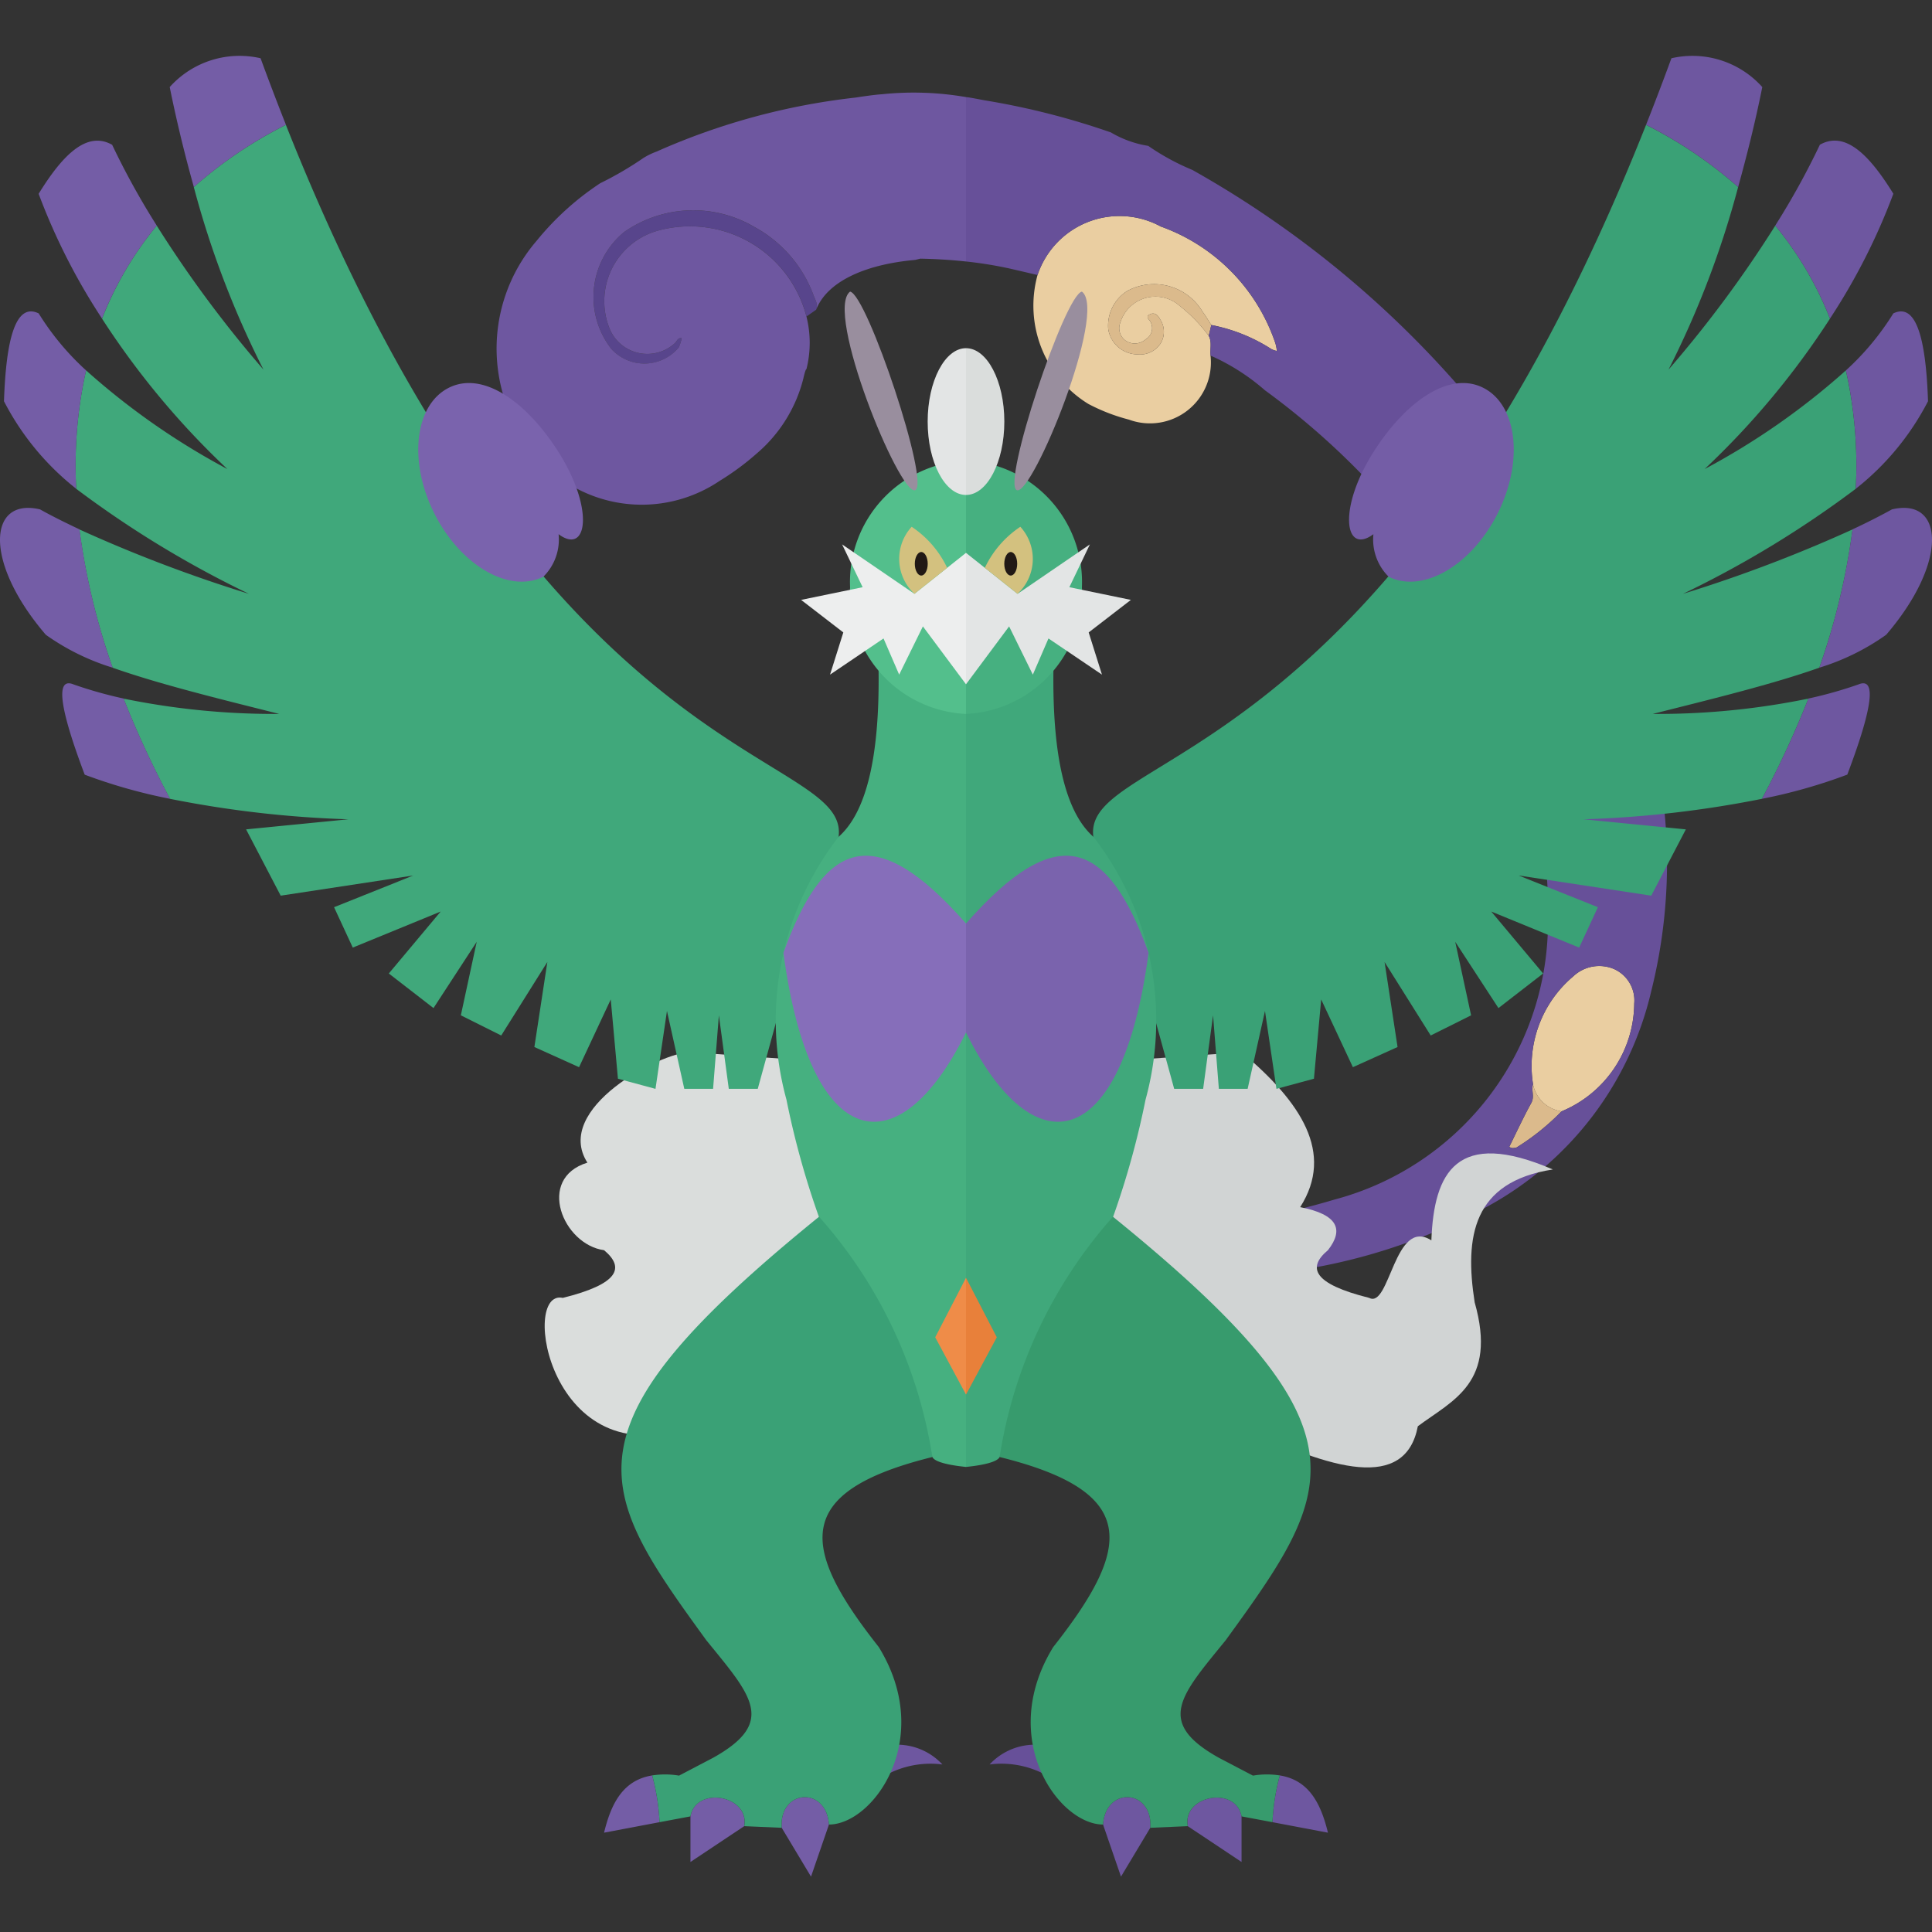 <svg xmlns="http://www.w3.org/2000/svg" viewBox="0 0 32 32"><rect x="0" y="0" width="32" height="32" fill="#333333" stroke="none"/><path d="M10.13 5.785a.74.74 0 001.113-.031.75.75 0 00.048-.152c-.068-.014-.079.055-.115.085a.677.677 0 01-1.066-.212 1.213 1.213 0 01.781-1.653 1.994 1.994 0 012.467 1.42l.16-.112c.036-.096-.021-.173-.05-.257a2.118 2.118 0 00-.968-1.11 1.999 1.999 0 00-2.161.079 1.396 1.396 0 00-.208 1.943z" fill="#58458c"/><path d="M20.05 5.89a1.009 1.009 0 01-1.352 1.06 3.095 3.095 0 01-.672-.26 1.91 1.91 0 01-.841-2.135 1.432 1.432 0 012.042-.803 3.107 3.107 0 011.899 1.938.732.732 0 01.023.123.316.316 0 01-.092-.032 2.818 2.818 0 00-.994-.398c-.049-.074-.093-.152-.147-.223a.934.934 0 00-1.245-.341.679.679 0 00-.315.634.498.498 0 00.488.417.406.406 0 00.388-.196.373.373 0 00-.017-.385c-.036-.07-.093-.123-.172-.081-.081.042.002.089.017.13a.215.215 0 01-.084.282.271.271 0 01-.327.026.254.254 0 01-.091-.309.607.607 0 01.983-.27 2.584 2.584 0 01.48.495c.055.105.018.219.03.328zm5.341 12.066a1.94 1.94 0 01.667-1.784.626.626 0 01.68-.12.57.57 0 01.33.57 1.948 1.948 0 01-1.203 1.785.562.562 0 01-.474-.45z" fill="#eacea1"/><path d="M20.021 5.562a2.584 2.584 0 00-.48-.494.607.607 0 00-.983.27.254.254 0 00.091.308.271.271 0 00.327-.026.215.215 0 00.084-.282c-.015-.041-.098-.088-.017-.13.079-.042.136.012.172.081a.373.373 0 01.017.385.406.406 0 01-.388.196.498.498 0 01-.488-.417.679.679 0 01.315-.634.934.934 0 011.245.341c.054.071.098.149.147.224zm5.37 12.394a.562.562 0 00.474.45 3.95 3.95 0 01-.746.6c-.041.008-.084.022-.12-.013.12-.242.233-.487.363-.723.06-.107-.004-.212.03-.314z" fill="#dbba8c"/><path d="M14.609 1.561c-.15.009-.437.055-.437.055a11.142 11.142 0 00-3.3.896 1.142 1.142 0 00-.217.106 5.633 5.633 0 01-.714.417 4.652 4.652 0 00-1.054.955 2.734 2.734 0 00.228 3.802 2.305 2.305 0 002.804.173 4.353 4.353 0 00.622-.46 2.398 2.398 0 00.766-1.24s.034-.156.05-.15a1.783 1.783 0 000-.873 1.994 1.994 0 00-2.466-1.42 1.213 1.213 0 00-.781 1.652.676.676 0 001.066.212c.036-.03.047-.097.115-.084a.748.748 0 01-.048.151.74.74 0 01-1.112.032 1.395 1.395 0 01.208-1.943 1.998 1.998 0 012.161-.08 2.12 2.12 0 01.968 1.111c.029.084.086.161.05.257.176-.455.787-.749 1.64-.825l.085-.021c.252.005.504.02.757.047V1.608a5.086 5.086 0 00-1.391-.047z" fill="#6e57a0"/><path d="M27.154 11.513a9.726 9.726 0 00-.637-1.61 15.636 15.636 0 00-.822-1.455 16.767 16.767 0 00-5.947-5.634 3.882 3.882 0 01-.73-.398 1.749 1.749 0 01-.622-.225l.008.004a12.432 12.432 0 00-2.1-.534s-.257-.05-.28-.05L16 1.608v2.723a6.707 6.707 0 01.738.12l.447.104a1.433 1.433 0 012.042-.803 3.107 3.107 0 011.899 1.938.72.72 0 01.023.123.31.31 0 01-.092-.032 2.816 2.816 0 00-.994-.397l-.042.178c.055.105.018.218.03.328a3.539 3.539 0 01.9.574 12.552 12.552 0 012.75 2.752c.042.058 1.646 2.674 1.412 2.752a9.728 9.728 0 01.526 3.362 4.755 4.755 0 01-3.541 4.54 11.464 11.464 0 01-1.55.35 6.715 6.715 0 01-.004.915 9.533 9.533 0 004.113-1.163 5.476 5.476 0 002.691-3.548 8.713 8.713 0 00-.194-4.911zm-1.289 6.894a3.949 3.949 0 01-.746.6c-.041.007-.084.021-.12-.014.12-.241.233-.487.363-.723.06-.107-.004-.212.03-.314a1.942 1.942 0 01.666-1.785.626.626 0 01.68-.118.57.57 0 01.33.57 1.95 1.95 0 01-1.203 1.784z" fill="#675099"/><path d="M20.564 23.623c1.488.725 2.713 1.078 2.92 0 .581-.433 1.32-.718.941-2.053-.17-1.09-.03-1.995 1.295-2.2-1.593-.687-1.97.048-2.012 1.174-.613-.39-.687 1.137-1.03.953-.936-.234-1.027-.503-.683-.79.27-.345.16-.593-.46-.713.574-.9.01-1.743-.97-2.566l-2.869.204.966 5.467z" fill="#d1d4d4"/><path d="M16.39 29.225a1.55 1.55 0 011.291.44l.015-.604a1.023 1.023 0 00-1.305.164z" fill="#675099"/><path d="M30.574 6.135a11.88 11.88 0 01-2.34 1.634 13.442 13.442 0 002.076-2.491 5.657 5.657 0 00-.906-1.541 19.481 19.481 0 01-1.768 2.385 15.354 15.354 0 001.153-3.024 7.17 7.17 0 00-1.525-1.03c-4.291 10.815-9.338 10.341-9.155 11.791l1.03 3.05.309 1.125h.48l.164-1.217.096 1.217h.477l.287-1.289.19 1.29.621-.168.12-1.313.525 1.122.74-.334-.215-1.408.764 1.217.669-.334-.263-1.218.716 1.098.74-.573-.859-1.026 1.456.597.31-.669-1.312-.525 2.196.334.573-1.098-1.695-.167a17.822 17.822 0 002.956-.339 16.143 16.143 0 00.769-1.66 12.422 12.422 0 01-2.58.254c.986-.248 1.99-.493 2.761-.766a11.26 11.26 0 00.55-2.29 23.615 23.615 0 01-2.809 1.067 17.04 17.04 0 002.862-1.74 7.209 7.209 0 00-.163-1.96z" fill="#3aa176"/><path d="M17.752 21.757a14.063 14.063 0 001.222-3.544 4.958 4.958 0 00-.865-4.354c-.457-.403-.679-1.319-.661-2.754L16 10.967v13.33c.298-.03.52-.085.557-.164a12.882 12.882 0 001.195-2.376z" fill="#40a87b"/><path d="M17.92 9.726A2.015 2.015 0 0016 7.628v4.197a2.016 2.016 0 001.92-2.099z" fill="#46b080"/><path fill="#e3e5e5" d="M17.107 11.174l.259-.599.886.599-.22-.699.699-.539-1.019-.21.34-.709-1.198.819L16 9.157v2.177l.714-.959.393.799z"/><path d="M16.312 9.405l.542.43a.788.788 0 00.046-1.11 1.681 1.681 0 00-.588.68z" fill="#d3c17f"/><path d="M16.635 6.983c0-.671-.285-1.216-.635-1.216v2.431c.35 0 .635-.544.635-1.215z" fill="#dadddc"/><path d="M16.844 8.12c.263.078 1.506-2.968 1.076-3.29-.283.049-1.338 3.204-1.076 3.29z" fill="#998e9e"/><path d="M19.024 15.78c-.662-1.821-1.478-2.244-3.024-.484V17.1c1.107 2.25 2.58 2.03 3.024-1.32z" fill="#7a63ad"/><path fill="#e8803a" d="M16 21.164v1.935l.51-.949-.51-.986z"/><path d="M27.684.965q-.209.57-.42 1.102a7.17 7.17 0 011.525 1.031c.147-.531.284-1.077.4-1.656a1.553 1.553 0 00-1.505-.477zm2.459 1.432a12.616 12.616 0 01-.74 1.34 5.657 5.657 0 01.907 1.54 10.34 10.34 0 001.05-2.068c-.393-.637-.794-1.049-1.217-.812zm.645 8.937a6.992 6.992 0 01-.835.236 16.143 16.143 0 01-.77 1.661 8.885 8.885 0 001.414-.401c.422-1.115.484-1.612.19-1.496zm.549-2.897a10.76 10.76 0 01-.654.331 11.26 11.26 0 01-.549 2.291 3.86 3.86 0 001.107-.545c1.039-1.211.953-2.28.096-2.077zm.023-3.247a4.422 4.422 0 01-.786.945 7.209 7.209 0 01.163 1.961 4.43 4.43 0 001.197-1.45c-.035-1.053-.2-1.635-.573-1.456zM21.198 29.407a3.552 3.552 0 00-.122.774l.919.174c-.116-.477-.31-.87-.797-.948zm-2.928.813l.297.863.486-.81c.044-.638-.74-.692-.783-.054zm1.403.027l.891.593v-.755c-.093-.51-.983-.348-.89.162z" fill="#6e57a0"/><path d="M18.434 20.153a7.777 7.777 0 00-1.877 3.98c2.323.575 2.193 1.492.888 3.147-.935 1.52.093 2.94.825 2.94.044-.64.827-.585.783.054l.62-.027c-.092-.51.798-.672.891-.162l.512.096a3.552 3.552 0 01.122-.774 1.367 1.367 0 00-.445.003l-.567-.297c-1.054-.59-.63-1.03.115-1.945 1.836-2.53 2.473-3.496-1.867-7.015z" fill="#379b6d"/><path d="M24.565 6.422c-.567-.283-1.288.238-1.808 1.053-.606.949-.488 1.727-.009 1.373a.867.867 0 00.252.704c.566.283 1.376-.188 1.808-1.052s.323-1.795-.243-2.078z" fill="#745da6"/><ellipse cx="16.741" cy="9.338" rx=".107" ry=".195" fill="#211915"/><path d="M11.436 23.623c-2.325.857-2.828-2.284-2.114-2.126.936-.233 1.027-.503.683-.79-.682-.093-1.128-1.187-.276-1.45-.574-.898 1.218-1.83 1.707-1.83l2.868.205-.966 5.467z" fill="#dadddc"/><path d="M15.61 29.225a1.55 1.55 0 00-1.291.44l-.015-.604a1.023 1.023 0 011.305.164z" fill="#6e57a0"/><path d="M1.426 6.135a11.88 11.88 0 002.34 1.634A13.442 13.442 0 011.69 5.278a5.657 5.657 0 01.906-1.541 19.481 19.481 0 001.768 2.385A15.354 15.354 0 013.21 3.098a7.17 7.17 0 011.525-1.03c4.291 10.815 9.338 10.341 9.155 11.791l-1.03 3.05-.309 1.125h-.48l-.164-1.217-.096 1.217h-.477l-.287-1.289-.19 1.29-.622-.168-.119-1.313-.525 1.122-.74-.334.215-1.409-.764 1.218-.669-.334.263-1.218-.716 1.098-.74-.573.859-1.026-1.456.597-.31-.669 1.312-.525-2.196.334-.573-1.098 1.695-.167a17.822 17.822 0 01-2.956-.339 16.143 16.143 0 01-.769-1.66 12.422 12.422 0 002.58.254c-.986-.248-1.99-.493-2.761-.766a11.26 11.26 0 01-.55-2.29 23.615 23.615 0 002.809 1.067 17.04 17.04 0 01-2.862-1.74 7.209 7.209 0 01.163-1.96z" fill="#40a87b"/><path d="M14.248 21.757a14.063 14.063 0 01-1.222-3.544 4.958 4.958 0 01.865-4.354c.457-.403.679-1.319.661-2.754L16 10.967v13.33c-.298-.03-.52-.085-.557-.164a12.882 12.882 0 01-1.195-2.376z" fill="#46b080"/><path d="M14.08 9.726A2.015 2.015 0 0116 7.628v4.197a2.016 2.016 0 01-1.92-2.099z" fill="#53bf8c"/><path fill="#edeeee" d="M14.893 11.174l-.259-.599-.886.599.22-.699-.699-.539 1.019-.21-.34-.709 1.198.819.854-.679v2.177l-.714-.959-.393.799z"/><path d="M15.688 9.405l-.542.43a.788.788 0 01-.046-1.11 1.681 1.681 0 01.588.68z" fill="#d3c17f"/><path d="M15.365 6.983c0-.671.285-1.216.635-1.216v2.431c-.35 0-.635-.544-.635-1.215z" fill="#e3e5e5"/><path d="M15.156 8.12c-.263.078-1.506-2.968-1.076-3.29.283.049 1.338 3.204 1.076 3.29z" fill="#998e9e"/><path d="M12.976 15.78c.662-1.821 1.478-2.244 3.024-.484V17.1c-1.107 2.25-2.58 2.03-3.024-1.32z" fill="#866eba"/><path fill="#ef8c48" d="M16 21.164v1.935l-.51-.949.51-.986z"/><path d="M4.316.965q.209.57.42 1.102a7.17 7.17 0 00-1.525 1.031 22.943 22.943 0 01-.4-1.656A1.553 1.553 0 014.317.965zM1.857 2.397a12.616 12.616 0 00.74 1.34 5.657 5.657 0 00-.907 1.54A10.34 10.34 0 01.64 3.21c.393-.637.794-1.049 1.217-.812zm-.645 8.937a6.992 6.992 0 00.835.236 16.143 16.143 0 00.77 1.661 8.885 8.885 0 01-1.414-.4c-.422-1.116-.484-1.613-.19-1.497zM.663 8.437c.204.114.425.223.654.331a11.26 11.26 0 00.549 2.291 3.86 3.86 0 01-1.107-.545C-.28 9.303-.194 8.234.663 8.437zM.64 5.19a4.422 4.422 0 00.786.945 7.209 7.209 0 00-.163 1.961 4.43 4.43 0 01-1.197-1.45c.035-1.053.2-1.635.573-1.456zm10.162 24.217a3.552 3.552 0 01.122.774l-.919.174c.116-.477.31-.87.797-.948zm2.928.813l-.297.863-.486-.81c-.044-.638.74-.692.783-.054zm-1.403.027l-.891.593v-.755c.093-.51.983-.348.89.162z" fill="#745da6"/><path d="M13.566 20.153a7.777 7.777 0 011.877 3.98c-2.323.575-2.193 1.492-.888 3.147.935 1.52-.093 2.94-.825 2.94-.044-.64-.827-.585-.783.054l-.62-.027c.092-.51-.798-.672-.891-.162l-.512.096a3.552 3.552 0 00-.122-.774 1.367 1.367 0 01.445.003l.567-.297c1.054-.59.63-1.03-.115-1.945-1.836-2.53-2.473-3.496 1.867-7.015z" fill="#3aa176"/><path d="M7.435 6.422c.567-.283 1.288.238 1.808 1.053.606.949.488 1.727.009 1.373A.867.867 0 019 9.552c-.566.283-1.376-.188-1.808-1.052s-.323-1.795.243-2.078z" fill="#7a63ad"/><ellipse cx="15.259" cy="9.338" rx=".107" ry=".195" fill="#211915"/></svg>